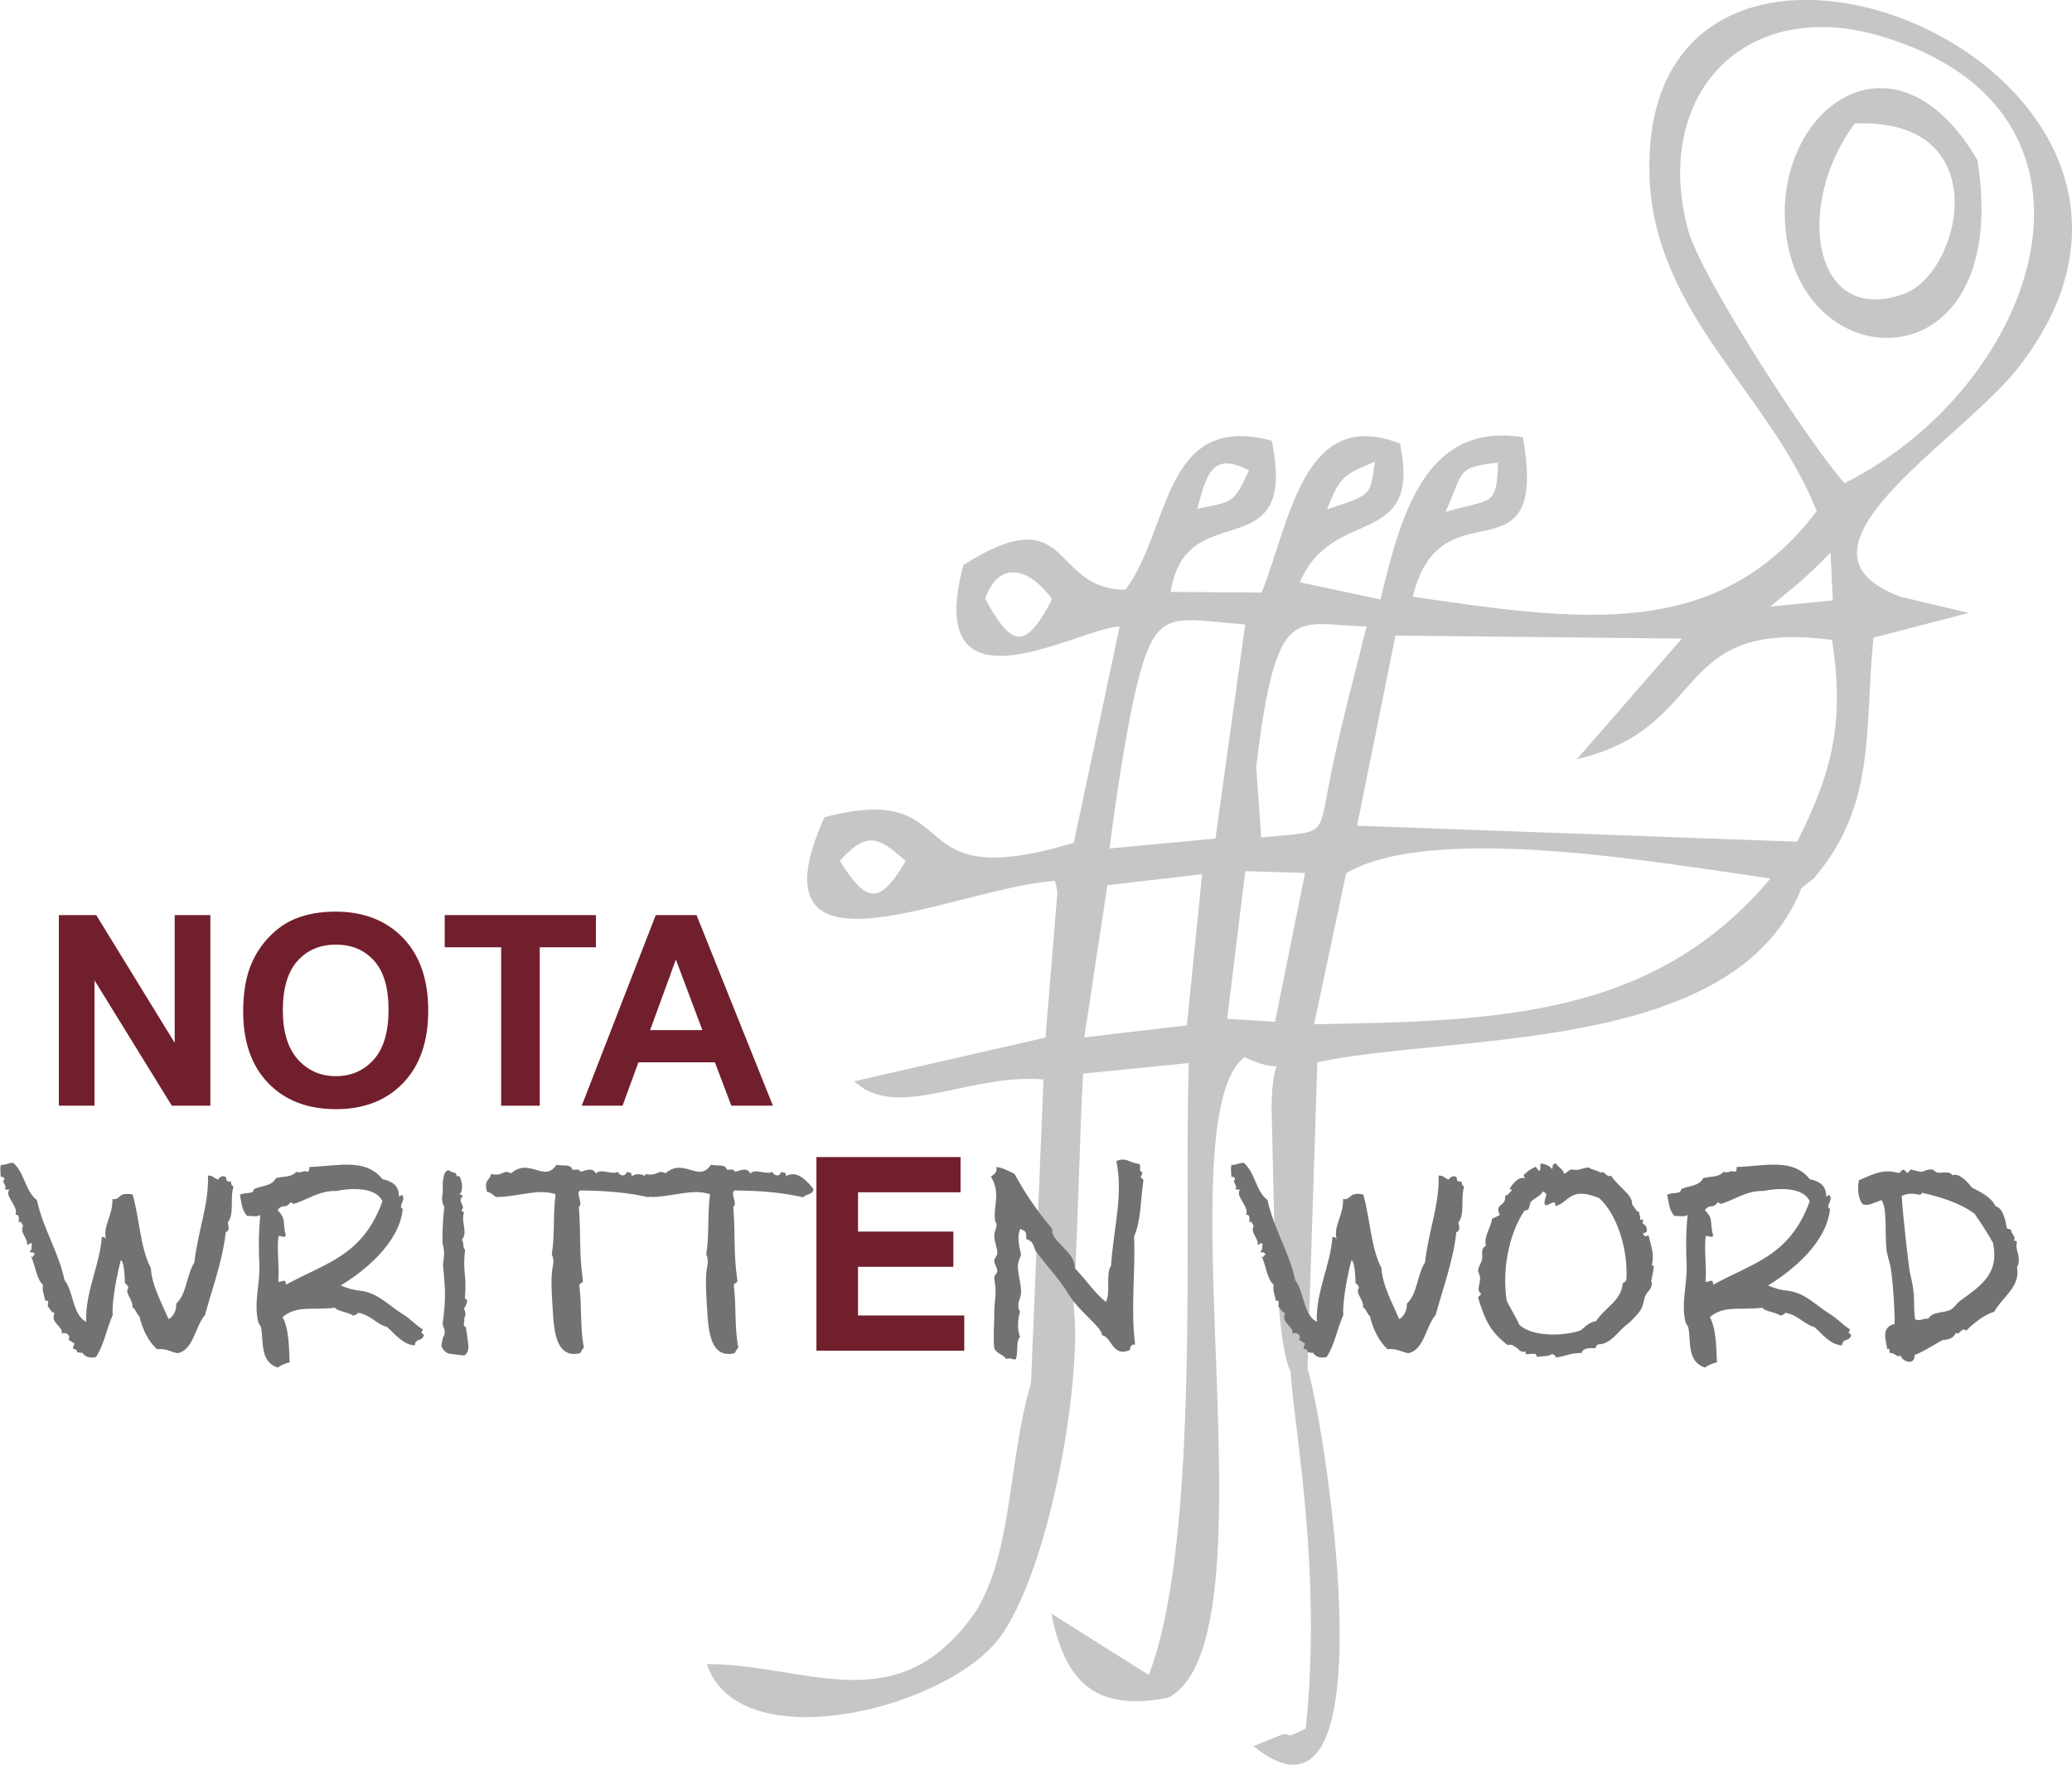 <?xml version="1.0" encoding="UTF-8"?>
<!DOCTYPE svg PUBLIC "-//W3C//DTD SVG 1.1//EN" "http://www.w3.org/Graphics/SVG/1.1/DTD/svg11.dtd">
<!-- Creator: CorelDRAW 2018 (64-Bit) -->
<svg xmlns="http://www.w3.org/2000/svg" xml:space="preserve" width="138.808mm" height="118.24mm" version="1.1" style="shape-rendering:geometricPrecision; text-rendering:geometricPrecision; image-rendering:optimizeQuality; fill-rule:evenodd; clip-rule:evenodd"
viewBox="0 0 17114.63 14578.68"
 xmlns:xlink="http://www.w3.org/1999/xlink">
 <defs>
  <style type="text/css">
   <![CDATA[
    .str0 {stroke:#C5C6C6;stroke-width:24.66;stroke-miterlimit:22.926}
    .str1 {stroke:#721F2D;stroke-width:24.66;stroke-miterlimit:22.926}
    .fil3 {fill:none;fill-rule:nonzero}
    .fil0 {fill:#C5C6C6}
    .fil2 {fill:#727271;fill-rule:nonzero}
    .fil1 {fill:#721F2D;fill-rule:nonzero}
   ]]>
  </style>
 </defs>
 <g id="Livello_x0020_1">
  <g id="_3264357826752">
   <path class="fil0 str0" d="M10363.77 6337.58c169.78,-1416.46 334.28,-1183.06 940.33,-1174.72 -97.96,397.52 -192.13,737.49 -278.1,1138.22 -141.92,661.53 -19.05,567.96 -619.88,631.99l-42.35 -595.49zm-313.24 601.69l-900.27 84.19c48.55,-385.76 146.92,-1054.98 241.27,-1416.43 156.95,-600.98 293.82,-507.89 907.8,-458.96l-248.8 1791.2zm-1346.31 -1989.95c-226.1,446.39 -357.18,415.41 -580.29,-3.13 122.48,-347.85 394.08,-263.76 580.29,3.13zm5879.36 78.16c279.47,-234.72 265.77,-206.13 547.61,-489.86l20.65 434.06 -568.27 55.8zm-3643.1 -799.61c123.45,-324.95 159.69,-314.86 431.66,-434.23 -46.85,321.14 -17.95,296.6 -431.66,434.23zm977.23 21.29c169.45,-365.02 86.25,-400.56 468.7,-440.53 -11.89,407.28 -53.79,312.25 -468.7,440.53zm-2044.69 -29.91c79.22,-303.6 130.15,-515.73 459.23,-338.78 -136.77,302.46 -142.94,272.71 -459.23,338.78zm5360.16 -212.31c-277.14,-300.7 -1199.22,-1716.55 -1302.9,-2107.94 -300.28,-1133.29 484.2,-1943.67 1604.04,-1613.57 2105.88,620.73 1329.95,2909.89 -301.14,3721.51zm-6353.13 2965.2c-92.31,677.67 -90.98,214.55 256.05,329.92l807.1 -93.94 331.84 -23.3 519.87 14.65 313.61 6.86c175.11,-192.27 53.25,17.31 86.04,-373.06l321.78 -1594.88 2402.79 25.25 -859.81 987.66c1067.42,-270.81 734.3,-1158.54 2083.68,-975.29l320.1 -17.35 746.97 -194.65 -514.56 -121.98c-1072.23,-398.72 484.78,-1295.65 967.14,-1914.07 1929.16,-2473.22 -3116.76,-4492.75 -3025.51,-1574.38 35.44,1132.84 998.98,1792.72 1383.14,2771.39 -829.63,1096.79 -1979.07,915.9 -3365.62,715.59 230.2,-993.11 1125.67,-91.01 913.52,-1317.69 -779.68,-118.54 -983.74,617.98 -1155.78,1344.16l-692.41 -147.4c267.91,-665.19 1012.63,-277.38 832.94,-1146.47 -782.17,-299.87 -884.02,643.97 -1123.74,1234.38l-773.73 -4.97c121.34,-847.97 1057.72,-185.39 838.05,-1251.8 -885.55,-233.16 -811.51,736.79 -1191.58,1233.47 -645.99,2.96 -439.31,-771.74 -1334.08,-208.46 -338.49,1295.41 984.83,470.61 1295.71,487.58l-383.52 1808.78z"/>
   <path class="fil0 str0" d="M11108.53 7206.34c723.74,-432.55 2652.72,-81.67 3539.36,42.35 -979.08,1179.93 -2295.5,1198.6 -3809.08,1225.93l269.71 -1268.29zm-3611.24 -96.57c-223.99,389.21 -347.65,370.74 -575.9,0 248.56,-277.21 348.02,-196.19 575.9,0zm3697.28 -276.49c-32.78,390.37 89.07,180.79 -86.04,373.06l-313.61 -6.86 -252.81 1254.55 -419.43 -25.79 152.37 -1243.4 -331.84 23.3 -128.11 1273.97 -873.59 102.63 194.59 -1282.66c-347.03,-115.37 -348.36,347.75 -256.05,-329.92 -1507.14,459.2 -872.58,-517.97 -2061.61,-210 -640.59,1439.71 1102.83,546.9 1903.67,502.38 13.93,34.51 19.55,80.24 24.13,109.06l-98.88 1208.33 -1565.74 358.03c353.58,298.03 934.2,-90.16 1550.58,-33.25l-107.29 2606.08c20.75,-45.08 271.25,-238.75 290.57,-289.24 63.34,-347.09 86.81,-1922.88 120.76,-2365.46l896.14 -89.13c-46.06,1282.97 103.78,3966.46 -337.22,5087.25l-793.17 -499.71c117.88,554.8 370.3,767.51 942.45,657.3 906.88,-472.15 -69.85,-4777.49 632.76,-5293.97 448.32,211.57 215.78,-165.18 240.86,538.05 15.6,450.68 12.64,2482.77 269.4,2054.85l81.64 -2546.76c1132.14,-244.54 3460.72,-57.38 4000.51,-1436.13l-164.75 -155.77c540.23,-299.64 144.85,-129.28 270.64,70.91 515.28,-605.88 409.83,-1218.03 487.62,-1986.27l-320.1 17.35c108.38,681.32 5.99,1105.31 -291.36,1690.14l-3657.07 -132.88z"/>
   <path class="fil0 str0" d="M5856.48 13760.3c278.68,769.46 1995.57,337.53 2408.39,-262.25 410.47,-596.3 665.13,-2138.3 590.47,-2711.8 -593.58,708.95 -365.49,1859.1 -784.36,2532.65 -644.82,931.75 -1397.55,447.34 -2214.51,441.4z"/>
   <path class="fil0 str0" d="M15313.19 1008.6c1207.02,-57.31 904.5,1258.78 415.14,1432.1 -772.98,273.78 -925.41,-753.62 -415.14,-1432.1zm1008.04 317.05c-707.63,-1200.99 -1739.92,-342.61 -1542.67,691.54 214.32,1123.51 1826.87,1095.88 1542.67,-691.54z"/>
   <path class="fil0 str0" d="M10764.08 11269.22c-292.84,-404.55 223.41,1245.32 32.75,3019.17 -201.23,108.96 -129.3,30.47 -209.78,55.98l-208.63 85.19c1194.55,941.19 453.17,-3262.97 385.66,-3160.33z"/>
   <path class="fil0 str0" d="M14869.6 7329.81l105.89 -84.87c-125.79,-200.19 269.59,-370.55 -270.64,-70.91l164.75 155.77z"/>
  </g>
  <polygon class="fil1" points="486.2,9134.81 486.2,7560.02 794.85,7560.02 1442.95,8615.38 1442.95,7560.02 1737.68,7560.02 1737.68,9134.81 1419.13,9134.81 780.92,8099.61 780.92,9134.81 "/>
  <path id="1" class="fil1" d="M2008.58 8356.95c0,-160.57 24.19,-295.46 72.2,-404.7 35.56,-80.28 84.68,-152.49 146.64,-216.28 61.94,-63.78 129.76,-111.08 203.44,-142.24 98.24,-41.42 211.52,-62.31 339.82,-62.31 232.4,0 417.89,72.22 557.55,216.28 139.3,144.43 208.94,344.95 208.94,601.91 0,254.77 -69.28,454.18 -207.47,597.88 -138.2,144.06 -323.32,215.91 -554.63,215.91 -234.24,0 -420.81,-71.48 -559.02,-214.81 -138.19,-142.96 -207.47,-340.18 -207.47,-591.64zm327.71 -10.64c0,178.52 41.42,313.79 123.9,406.17 82.47,92 187.31,138.19 314.15,138.19 127.19,0 231.31,-45.82 313.05,-137.09 81.38,-91.65 122.06,-228.74 122.06,-411.65 0,-180.73 -39.59,-315.63 -119.13,-404.33 -79.18,-89.08 -184.39,-133.43 -315.99,-133.43 -131.24,0 -237.17,45.09 -317.45,134.9 -80.28,90.17 -120.6,225.81 -120.6,407.25z"/>
  <polygon id="2" class="fil1" points="4139.45,9134.81 4139.45,7826.15 3673.16,7826.15 3673.16,7560.02 4922.45,7560.02 4922.45,7826.15 4458.37,7826.15 4458.37,9134.81 "/>
  <path id="3" class="fil1" d="M6384.34 9134.81l-343.48 0 -136 -358.51 -631.6 0 -130.87 358.51 -337.24 0 611.44 -1574.79 336.87 0 630.88 1574.79zm-582.85 -624.64l-218.84 -582.85 -212.61 582.85 431.45 0z"/>
  <path class="fil2" d="M997.99 10411.38c29.22,4.17 35.48,181.64 33.4,189.99 18.79,10.44 20.87,16.71 29.22,37.58 -35.48,45.93 39.68,93.95 33.41,160.77 27.14,16.69 31.32,54.28 56.37,73.07 27.14,110.66 73.07,206.7 146.14,273.51 81.43,-6.26 100.22,18.79 169.11,33.4 133.62,-25.05 144.06,-219.22 227.57,-315.26 66.81,-242.19 146.16,-453.06 171.21,-684.81 35.48,-10.44 22.96,-45.94 16.69,-81.43 56.37,-62.64 16.71,-200.43 48.02,-296.47 -27.14,-6.26 -14.61,-37.58 -25.05,-41.76 -20.87,6.26 -39.66,-4.18 -35.5,-31.32 -18.79,-18.79 -45.93,-14.61 -68.9,16.71 -29.22,-10.44 -41.75,-35.5 -81.43,-33.41 6.26,248.46 -81.43,444.71 -112.74,718.22 -66.8,104.38 -60.54,256.8 -150.32,340.31 6.26,54.29 -29.22,112.74 -62.64,127.35 -54.28,-127.35 -139.88,-281.86 -146.14,-419.65 -89.77,-177.46 -89.77,-388.34 -150.32,-609.64 -127.35,-25.05 -93.95,48.02 -167.02,37.58 2.08,141.98 -79.34,217.14 -54.29,329.88 -8.35,-16.71 -25.05,-16.71 -33.4,-16.71 -18.79,242.19 -137.8,448.89 -129.45,701.51 -114.83,-60.55 -102.3,-248.46 -179.56,-346.58 -43.84,-221.32 -175.38,-419.65 -227.57,-659.75 -98.13,-75.16 -98.13,-219.22 -194.17,-306.91 -33.4,-4.18 -73.08,20.87 -104.4,16.69 -6.26,45.94 -2.08,48.02 0,96.05 16.71,8.35 22.97,-4.18 31.32,25.05 -33.4,12.53 29.23,54.28 0,79.33 37.58,6.26 37.58,4.18 45.94,-2.08 -60.55,50.11 75.16,144.06 43.84,212.96 39.66,-4.18 27.14,48.02 25.05,62.64 31.32,-16.71 18.79,14.61 39.66,25.05 -33.4,66.8 39.66,100.22 31.32,160.76 29.23,-2.08 10.44,-20.87 41.76,-8.35 -12.53,33.4 8.35,29.23 -20.89,70.98 12.53,2.1 35.5,-10.43 43.84,20.89 -29.22,4.17 0,27.14 -31.32,12.53 33.41,66.8 43.84,187.91 98.13,233.83 -8.35,56.37 12.53,83.51 16.71,129.45 33.4,6.26 27.14,-4.18 22.96,48.01 18.79,20.89 27.15,50.11 56.37,56.37 -39.66,83.52 75.16,110.66 58.47,169.11 33.4,-14.61 79.33,12.53 56.37,50.11 14.61,12.53 31.32,20.89 48.01,31.32 0,18.79 -14.61,22.97 -8.35,48.02 27.14,-6.26 25.05,12.53 33.4,25.05 14.62,2.08 31.32,8.35 39.68,2.08 25.05,37.58 62.64,50.11 114.83,37.58 68.9,-106.48 85.61,-231.75 137.8,-346.58 -10.44,-108.56 39.66,-354.94 66.81,-453.06z"/>
  <path id="1" class="fil2" d="M3294.59 9878.98c0,-89.77 -62.64,-121.09 -135.7,-137.8 -141.98,-177.46 -371.63,-106.48 -603.38,-100.22 0,18.79 0,37.58 -16.71,39.66 -33.4,-16.69 -52.19,16.71 -91.87,0 -39.66,48.02 -102.3,35.5 -167.02,52.2 -37.58,70.98 -121.1,60.54 -183.74,91.86 0,45.94 -66.8,20.89 -114.83,45.94 16.71,77.25 14.61,123.17 60.55,175.38 52.19,-2.1 75.16,10.43 108.56,-8.36 -14.61,139.88 -14.61,275.59 -8.35,413.39 6.26,158.67 -48.02,315.26 -8.36,473.94 4.18,14.61 20.89,29.22 22.97,45.93 22.97,116.92 -12.53,277.68 137.8,327.79 12.53,-12.53 58.46,-35.48 98.13,-43.84 -6.26,-104.38 -2.1,-269.33 -58.47,-373.71 119.01,-100.22 248.46,-54.29 432.18,-77.26 27.15,33.41 98.13,31.32 150.32,64.73 12.53,-2.1 37.58,-10.44 39.68,-22.97 102.3,14.61 158.67,98.13 240.1,116.92 66.8,58.46 133.62,148.23 229.65,152.41 4.18,-66.81 68.9,-25.05 75.16,-91.87 -27.14,-4.17 -22.96,-22.96 -6.26,-37.58 -68.9,-43.84 -106.48,-91.86 -169.11,-129.44 -108.56,-64.73 -200.43,-173.29 -344.48,-192.08 -77.26,-8.35 -114.84,-22.97 -167.03,-43.84 212.96,-129.45 482.29,-359.1 511.51,-626.35 2.1,-12.53 -16.69,-14.61 -14.61,-22.96 2.08,-31.32 33.4,-62.64 14.61,-91.87 -12.53,-22.97 -22.96,20.87 -31.32,0zm-517.78 -39.66c116.92,-25.05 329.87,-35.5 382.07,85.59 -164.93,453.06 -467.68,507.34 -797.55,688.99 2.08,-66.81 -50.11,-8.35 -62.64,-27.14 10.43,-127.37 -14.62,-275.59 2.08,-375.81 22.97,-2.1 43.84,16.69 60.55,0 -31.32,-127.35 6.26,-133.62 -68.9,-215.04 54.28,-58.47 54.28,0 108.56,-62.64 12.53,0 10.44,18.79 39.66,8.35 119.01,-41.76 206.7,-106.48 336.15,-102.3z"/>
  <path id="2" class="fil2" d="M3655.79 10939.6c16.69,48.02 22.96,56.37 12.53,96.04 -6.26,4.18 -6.26,12.53 -10.44,16.71 0,14.61 -14.61,54.29 -10.44,68.9 6.26,25.05 35.5,56.37 62.64,62.64 45.94,6.26 73.08,8.35 119.01,14.61 2.1,0 6.26,-2.08 10.44,-2.08 12.53,-12.53 27.14,-25.05 29.23,-64.72 2.08,-29.23 -20.89,-167.03 -20.89,-167.03 -31.32,-16.71 -10.43,-37.58 -12.53,-58.46 -6.26,-33.41 25.05,-25.05 -2.08,-96.05 2.08,0 50.11,-77.25 6.26,-81.43 18.79,-215.04 -20.87,-206.7 2.08,-402.95 -22.96,-18.79 -6.26,-62.64 -27.14,-81.43 54.29,-68.9 -10.44,-146.14 18.79,-229.65 -8.35,-2.1 -16.71,-8.36 -22.97,-14.62 41.76,-39.66 -33.4,-68.9 6.26,-110.65 0,0 20.89,-10.44 -22.96,-25.05 45.93,-14.62 14.61,-181.64 -18.79,-144.06 -14.62,-54.29 -25.05,-16.71 -66.81,-52.2 -31.32,0 -41.76,31.32 -50.11,93.95 -4.18,29.23 4.18,75.16 -4.18,110.66 -6.26,41.76 2.1,79.34 16.71,93.95 -14.61,127.35 -16.71,223.39 -14.61,306.91 27.14,96.04 0,144.06 4.17,185.81 10.44,150.32 31.32,225.49 -4.17,480.21z"/>
  <path id="3" class="fil2" d="M5179.91 9680.63c-20.87,45.94 -56.37,33.41 -79.33,0 -37.58,29.23 -146.16,-31.32 -177.47,14.62 -31.32,-54.29 -77.25,-27.15 -125.27,-14.62 -27.14,-29.22 -22.96,-14.61 -68.9,-16.69 -16.69,-52.2 -79.33,-27.15 -131.53,-41.76 -102.3,154.5 -221.31,-62.64 -375.81,70.98 -70.98,-35.48 -56.37,27.15 -167.02,6.26 -2.1,50.11 -62.64,43.84 -31.32,148.24 27.14,-2.08 58.46,35.5 77.25,41.76 187.91,-2.1 342.41,-73.08 488.55,-22.97 -22.97,175.38 -4.18,329.87 -31.32,496.9 27.14,54.29 4.18,98.13 0,162.85 -6.26,93.95 2.08,202.52 8.35,302.73 10.44,175.38 29.23,396.7 225.49,350.76 16.71,-22.96 10.44,-25.05 31.32,-45.93 -33.4,-175.38 -14.61,-325.7 -37.58,-513.61 -4.17,-18.79 35.5,-18.79 29.23,-43.84 -33.4,-235.93 -14.61,-375.81 -33.4,-605.46 39.66,-25.05 -29.23,-114.84 10.43,-135.71 210.88,2.08 379.99,14.61 567.9,56.37 20.87,-29.23 81.43,-18.79 83.51,-68.9 -48.02,-60.55 -135.71,-162.85 -227.57,-104.4 8.35,-43.84 -29.23,-25.05 -35.5,-37.58z"/>
  <path id="4" class="fil2" d="M6455.57 9680.63c-20.87,45.94 -56.37,33.41 -79.33,0 -37.58,29.23 -146.16,-31.32 -177.47,14.62 -31.32,-54.29 -77.25,-27.15 -125.27,-14.62 -27.14,-29.22 -22.96,-14.61 -68.9,-16.69 -16.69,-52.2 -79.33,-27.15 -131.53,-41.76 -102.3,154.5 -221.31,-62.64 -375.81,70.98 -70.98,-35.48 -56.37,27.15 -167.02,6.26 -2.1,50.11 -62.64,43.84 -31.32,148.24 27.14,-2.08 58.46,35.5 77.25,41.76 187.91,-2.1 342.41,-73.08 488.55,-22.97 -22.97,175.38 -4.18,329.87 -31.32,496.9 27.14,54.29 4.18,98.13 0,162.85 -6.26,93.95 2.08,202.52 8.35,302.73 10.44,175.38 29.23,396.7 225.49,350.76 16.71,-22.96 10.44,-25.05 31.32,-45.93 -33.4,-175.38 -14.61,-325.7 -37.58,-513.61 -4.17,-18.79 35.5,-18.79 29.23,-43.84 -33.4,-235.93 -14.61,-375.81 -33.4,-605.46 39.66,-25.05 -29.23,-114.84 10.43,-135.71 210.88,2.08 379.99,14.61 567.9,56.37 20.87,-29.23 81.43,-18.79 83.51,-68.9 -48.02,-60.55 -135.71,-162.85 -227.57,-104.4 8.35,-43.84 -29.23,-25.05 -35.5,-37.58z"/>
  <path id="5" class="fil2" d="M9221.21 9592.94c58.46,288.12 -22.97,540.75 -43.84,864.36 -48.02,66.81 0,229.67 -43.84,298.56 -96.04,-77.26 -171.2,-194.17 -256.8,-279.77 8.35,-135.71 -206.7,-223.4 -183.73,-321.52 -121.1,-141.98 -229.67,-300.65 -313.18,-457.24 -41.76,-18.79 -93.95,-50.11 -150.32,-56.37 12.53,56.37 -39.68,68.9 -43.84,81.43 85.59,141.98 12.53,246.36 35.48,371.63 27.15,22.97 -6.26,66.81 -8.35,112.74 -2.08,48.02 27.14,104.4 25.05,150.32 -2.08,18.79 -25.05,39.66 -25.05,56.37 0,33.4 25.05,58.46 25.05,87.69 0,14.61 -22.97,35.5 -25.05,48.02 -2.08,12.53 6.26,54.28 8.35,73.07 8.36,85.61 -10.43,144.06 -8.35,229.67 0,102.3 -10.44,194.17 0,288.12 27.14,50.11 73.08,48.02 98.13,87.69 35.48,-16.71 58.46,12.53 81.43,0 18.79,-68.9 -2.1,-144.06 33.4,-183.73 -27.14,-60.55 -16.71,-160.77 0,-206.7 -37.58,-62.64 8.35,-110.66 8.35,-160.77 0,-83.51 -33.4,-171.2 -25.05,-238.01 4.18,-27.14 18.79,-50.11 25.05,-73.08 -12.53,-62.64 -39.66,-150.32 -4.17,-215.04 10.43,20.87 54.28,-2.08 45.93,85.61 56.37,18.79 56.37,43.84 77.25,98.12 93.95,125.27 194.17,227.58 273.51,359.12 93.95,152.41 277.68,271.41 275.59,338.23 79.33,8.35 85.59,187.91 231.75,121.09 -2.1,-25.05 12.53,-50.11 41.75,-43.84 -37.58,-306.91 4.18,-601.3 -8.35,-893.6 58.46,-129.44 52.19,-300.64 77.25,-461.4 -2.08,-14.61 -16.69,-20.87 -25.05,-31.32 12.53,-6.26 12.53,-25.05 16.71,-39.66 -39.66,-2.1 -4.18,-43.84 -27.14,-66.81 -75.16,-6.26 -110.66,-60.55 -187.91,-22.97z"/>
  <path id="6" class="fil2" d="M11162.9 10411.38c29.22,4.17 35.48,181.64 33.4,189.99 18.79,10.44 20.87,16.71 29.22,37.58 -35.48,45.93 39.68,93.95 33.41,160.77 27.14,16.69 31.32,54.28 56.37,73.07 27.14,110.66 73.07,206.7 146.14,273.51 81.43,-6.26 100.22,18.79 169.11,33.4 133.62,-25.05 144.06,-219.22 227.57,-315.26 66.81,-242.19 146.16,-453.06 171.21,-684.81 35.48,-10.44 22.96,-45.94 16.69,-81.43 56.37,-62.64 16.71,-200.43 48.02,-296.47 -27.14,-6.26 -14.61,-37.58 -25.05,-41.76 -20.87,6.26 -39.66,-4.18 -35.5,-31.32 -18.79,-18.79 -45.93,-14.61 -68.9,16.71 -29.22,-10.44 -41.75,-35.5 -81.43,-33.41 6.26,248.46 -81.43,444.71 -112.74,718.22 -66.8,104.38 -60.54,256.8 -150.32,340.31 6.26,54.29 -29.22,112.74 -62.64,127.35 -54.28,-127.35 -139.88,-281.86 -146.14,-419.65 -89.77,-177.46 -89.77,-388.34 -150.32,-609.64 -127.35,-25.05 -93.95,48.02 -167.02,37.58 2.08,141.98 -79.34,217.14 -54.29,329.88 -8.35,-16.71 -25.05,-16.71 -33.4,-16.71 -18.79,242.19 -137.8,448.89 -129.45,701.51 -114.83,-60.55 -102.3,-248.46 -179.56,-346.58 -43.84,-221.32 -175.38,-419.65 -227.57,-659.75 -98.13,-75.16 -98.13,-219.22 -194.17,-306.91 -33.4,-4.18 -73.08,20.87 -104.4,16.69 -6.26,45.94 -2.08,48.02 0,96.05 16.71,8.35 22.97,-4.18 31.32,25.05 -33.4,12.53 29.23,54.28 0,79.33 37.58,6.26 37.58,4.18 45.94,-2.08 -60.55,50.11 75.16,144.06 43.84,212.96 39.66,-4.18 27.14,48.02 25.05,62.64 31.32,-16.71 18.79,14.61 39.66,25.05 -33.4,66.8 39.66,100.22 31.32,160.76 29.23,-2.08 10.44,-20.87 41.76,-8.35 -12.53,33.4 8.35,29.23 -20.89,70.98 12.53,2.1 35.5,-10.43 43.84,20.89 -29.22,4.17 0,27.14 -31.32,12.53 33.41,66.8 43.84,187.91 98.13,233.83 -8.35,56.37 12.53,83.51 16.71,129.45 33.4,6.26 27.14,-4.18 22.96,48.01 18.79,20.89 27.15,50.11 56.37,56.37 -39.66,83.52 75.16,110.66 58.47,169.11 33.4,-14.61 79.33,12.53 56.37,50.11 14.61,12.53 31.32,20.89 48.01,31.32 0,18.79 -14.61,22.97 -8.35,48.02 27.14,-6.26 25.05,12.53 33.4,25.05 14.62,2.08 31.32,8.35 39.68,2.08 25.05,37.58 62.64,50.11 114.83,37.58 68.9,-106.48 85.61,-231.75 137.8,-346.58 -10.44,-108.56 39.66,-354.94 66.81,-453.06z"/>
  <path id="7" class="fil2" d="M13574.34 10185.89c0,0 37.58,4.17 27.14,-35.5 -10.44,-54.29 -48.02,-20.87 -27.14,-73.07 -16.71,-4.18 -20.89,0 -27.15,4.17 6.26,-33.4 -8.35,-35.48 -6.26,-66.8 -29.22,-6.26 -41.75,-48.02 -60.54,-64.73 10.43,-77.25 -119.01,-148.23 -173.29,-238.01 -37.58,25.05 -52.19,-48.01 -87.69,-22.96 -8.35,-16.71 -85.59,-27.15 -93.95,-43.84 -68.9,4.17 -75.16,29.22 -137.8,16.69 -25.05,-4.17 -50.11,33.41 -68.9,35.5 -2.08,-37.58 -56.37,-56.37 -66.8,-87.69 -29.23,16.71 -20.89,-4.18 -31.32,50.11 -14.62,-27.14 -66.81,-45.93 -93.95,-48.02 -10.44,12.53 12.53,110.66 -41.76,27.15 -81.43,39.66 -79.34,54.28 -79.34,54.28 -33.4,8.36 -14.61,31.32 -8.35,41.76 -56.37,-20.87 -106.48,52.19 -129.45,87.69 8.36,4.18 16.71,2.08 20.89,8.35 -8.36,12.53 -35.5,45.94 -56.37,48.02 10.43,93.95 -91.87,58.46 -43.84,158.67 -22.97,10.44 -41.76,22.97 -64.73,31.32 -6.26,70.98 -70.98,146.14 -50.11,223.4 -48.01,27.14 -25.05,68.9 -31.32,108.56 -4.17,31.32 -29.22,58.46 -33.4,93.95 0,18.79 18.79,41.76 16.71,68.9 -2.1,58.46 -31.32,93.95 8.35,125.27 -2.08,14.61 -20.87,14.61 -25.05,31.32 58.46,192.08 102.3,281.86 244.28,392.52 37.58,-16.71 75.16,27.14 83.51,27.14 8.36,18.79 45.94,37.58 64.73,22.97 0,6.26 0,14.61 0,22.96 29.22,8.36 98.12,-20.87 89.77,22.97 54.29,-6.26 100.22,0 131.53,-25.05 4.18,14.61 31.32,6.26 25.05,31.32 91.87,-10.44 116.92,-37.58 217.14,-37.58 8.35,-41.76 60.54,-41.76 112.74,-39.66 8.35,-10.44 8.35,-29.23 25.04,-31.32 106.48,-2.1 160.77,-110.66 242.19,-169.11 27.14,-20.89 93.95,-89.79 112.74,-125.27 22.97,-43.84 18.79,-98.13 48.02,-131.53 20.87,-22.97 50.11,-60.55 33.4,-100.22 8.35,-25.05 22.97,-127.37 22.97,-116.92 0,-2.08 -16.71,-8.35 -16.71,-14.61 18.79,-89.79 -2.08,-139.89 -29.23,-244.28 -25.05,18.79 -45.93,2.08 -41.75,-18.79zm-929.08 -256.8c25.05,-29.23 81.43,-48.02 98.12,-85.61 58.47,27.15 10.44,33.41 14.62,104.4 14.61,37.58 96.04,-60.55 89.77,16.71 119.01,-33.41 116.92,-164.95 361.19,-66.81 141.98,127.35 238.01,409.21 225.49,666.02 0,22.97 -18.79,29.23 -31.32,39.66 -10.43,141.98 -148.23,200.43 -219.22,311.09 -60.54,8.35 -89.77,48.02 -129.44,77.25 -141.98,48.02 -398.78,54.29 -505.26,-48.01 -31.32,-70.99 -73.07,-131.53 -104.38,-200.43 -37.58,-244.28 14.61,-540.76 144.06,-737.01 4.17,-6.26 27.14,-8.35 33.4,-14.61 12.53,-16.71 14.61,-52.19 22.97,-62.64z"/>
  <path id="8" class="fil2" d="M15083.83 9878.98c0,-89.77 -62.64,-121.09 -135.7,-137.8 -141.98,-177.46 -371.63,-106.48 -603.38,-100.22 0,18.79 0,37.58 -16.71,39.66 -33.4,-16.69 -52.19,16.71 -91.87,0 -39.66,48.02 -102.3,35.5 -167.02,52.2 -37.58,70.98 -121.1,60.54 -183.74,91.86 0,45.94 -66.8,20.89 -114.83,45.94 16.71,77.25 14.61,123.17 60.55,175.38 52.19,-2.1 75.16,10.43 108.56,-8.36 -14.61,139.88 -14.61,275.59 -8.35,413.39 6.26,158.67 -48.02,315.26 -8.36,473.94 4.18,14.61 20.89,29.22 22.97,45.93 22.97,116.92 -12.53,277.68 137.8,327.79 12.53,-12.53 58.46,-35.48 98.13,-43.84 -6.26,-104.38 -2.1,-269.33 -58.47,-373.71 119.01,-100.22 248.46,-54.29 432.18,-77.26 27.15,33.41 98.13,31.32 150.32,64.73 12.53,-2.1 37.58,-10.44 39.68,-22.97 102.3,14.61 158.67,98.13 240.1,116.92 66.8,58.46 133.62,148.23 229.65,152.41 4.18,-66.81 68.9,-25.05 75.16,-91.87 -27.14,-4.17 -22.96,-22.96 -6.26,-37.58 -68.9,-43.84 -106.48,-91.86 -169.11,-129.44 -108.56,-64.73 -200.43,-173.29 -344.48,-192.08 -77.26,-8.35 -114.84,-22.97 -167.03,-43.84 212.96,-129.45 482.29,-359.1 511.51,-626.35 2.1,-12.53 -16.69,-14.61 -14.61,-22.96 2.08,-31.32 33.4,-62.64 14.61,-91.87 -12.53,-22.97 -22.96,20.87 -31.32,0zm-517.78 -39.66c116.92,-25.05 329.87,-35.5 382.07,85.59 -164.93,453.06 -467.68,507.34 -797.55,688.99 2.08,-66.81 -50.11,-8.35 -62.64,-27.14 10.43,-127.37 -14.62,-275.59 2.08,-375.81 22.97,-2.1 43.84,16.69 60.55,0 -31.32,-127.35 6.26,-133.62 -68.9,-215.04 54.28,-58.47 54.28,0 108.56,-62.64 12.53,0 10.44,18.79 39.66,8.35 119.01,-41.76 206.7,-106.48 336.15,-102.3z"/>
  <path id="9" class="fil2" d="M16286.43 9810.08c-25.05,-35.5 -85.61,-100.22 -131.53,-104.4 -41.76,-2.08 -8.35,16.71 -39.66,-8.35 -22.97,-18.79 -62.64,-8.35 -100.22,-8.35 -27.15,0 -45.94,-25.05 -45.94,-25.05 -56.37,-10.44 -81.43,20.87 -102.3,16.69 -39.66,-6.26 -48.02,-10.43 -83.51,-18.79 -10.44,8.36 -18.79,27.15 -33.41,29.23 0,-12.53 -18.79,-20.87 -22.96,-27.14 -29.23,-4.18 -20.89,33.4 -54.29,25.05 -127.35,-37.58 -223.4,25.05 -317.36,60.54 -16.69,68.9 -4.17,162.85 31.32,200.43 52.2,14.62 87.69,-12.53 154.5,-35.48 48.02,70.98 27.14,250.53 39.66,392.5 4.18,62.64 29.23,119.01 37.58,173.29 20.89,137.8 33.41,377.89 31.32,457.24 -119.01,29.22 -68.9,139.88 -60.54,212.96 10.43,-27.15 22.96,8.35 16.69,27.14 45.94,-6.26 70.99,50.11 91.87,16.71 2.08,45.93 119.01,100.22 116.92,0 70.98,-25.05 167.02,-89.79 231.75,-123.19 50.11,-4.18 93.95,-16.71 108.56,-60.55 29.23,29.23 48.02,-54.28 85.61,-16.69 62.64,-64.73 156.58,-135.71 231.74,-156.59 60.55,-114.84 219.22,-206.7 187.91,-365.38 43.84,-85.59 -20.87,-141.96 0,-208.78 -10.43,-20.87 -16.69,-6.26 -25.05,-16.71 20.89,-33.4 -25.05,-48.01 -22.96,-87.69 -12.53,-4.17 -31.32,-4.17 -37.58,-16.69 -8.36,-64.72 -33.41,-164.93 -89.79,-175.38 -41.75,-79.34 -112.74,-110.66 -198.34,-156.59zm-357.02 1083.59c-64.72,0 -56.37,22.96 -110.66,6.26 -18.79,-116.92 10.44,-177.47 -41.75,-379.99 -8.36,-33.4 -56.37,-440.53 -68.9,-638.88 62.64,-31.32 104.38,-16.69 150.32,-10.43 8.35,-2.1 14.61,-6.26 16.69,-16.71 144.06,33.4 306.91,79.34 434.28,173.29 58.46,85.59 100.2,146.14 152.41,240.1 54.28,252.62 -93.95,350.76 -269.33,478.11 -27.14,18.79 -45.93,52.19 -70.98,68.9 -54.29,37.58 -162.85,16.71 -192.08,79.34z"/>
  <polygon id="10" class="fil1" points="6756.01,11146.29 6756.01,9571.5 7921.71,9571.5 7921.71,9837.64 7074.93,9837.64 7074.93,10187.35 7862.32,10187.35 7862.32,10453.47 7074.93,10453.47 7074.93,10880.17 7952.5,10880.17 7952.5,11146.29 "/>
  <path id="11" class="fil3" d="M997.99 10411.38c29.22,4.17 35.48,181.64 33.4,189.99 18.79,10.44 20.87,16.71 29.22,37.58 -35.48,45.93 39.68,93.95 33.41,160.77 27.14,16.69 31.32,54.28 56.37,73.07 27.14,110.66 73.07,206.7 146.14,273.51 81.43,-6.26 100.22,18.79 169.11,33.4 133.62,-25.05 144.06,-219.22 227.57,-315.26 66.81,-242.19 146.16,-453.06 171.21,-684.81 35.48,-10.44 22.96,-45.94 16.69,-81.43 56.37,-62.64 16.71,-200.43 48.02,-296.47 -27.14,-6.26 -14.61,-37.58 -25.05,-41.76 -20.87,6.26 -39.66,-4.18 -35.5,-31.32 -18.79,-18.79 -45.93,-14.61 -68.9,16.71 -29.22,-10.44 -41.75,-35.5 -81.43,-33.41 6.26,248.46 -81.43,444.71 -112.74,718.22 -66.8,104.38 -60.54,256.8 -150.32,340.31 6.26,54.29 -29.22,112.74 -62.64,127.35 -54.28,-127.35 -139.88,-281.86 -146.14,-419.65 -89.77,-177.46 -89.77,-388.34 -150.32,-609.64 -127.35,-25.05 -93.95,48.02 -167.02,37.58 2.08,141.98 -79.34,217.14 -54.29,329.88 -8.35,-16.71 -25.05,-16.71 -33.4,-16.71 -18.79,242.19 -137.8,448.89 -129.45,701.51 -114.83,-60.55 -102.3,-248.46 -179.56,-346.58 -43.84,-221.32 -175.38,-419.65 -227.57,-659.75 -98.13,-75.16 -98.13,-219.22 -194.17,-306.91 -33.4,-4.18 -73.08,20.87 -104.4,16.69 -6.26,45.94 -2.08,48.02 0,96.05 16.71,8.35 22.97,-4.18 31.32,25.05 -33.4,12.53 29.23,54.28 0,79.33 37.58,6.26 37.58,4.18 45.94,-2.08 -60.55,50.11 75.16,144.06 43.84,212.96 39.66,-4.18 27.14,48.02 25.05,62.64 31.32,-16.71 18.79,14.61 39.66,25.05 -33.4,66.8 39.66,100.22 31.32,160.76 29.23,-2.08 10.44,-20.87 41.76,-8.35 -12.53,33.4 8.35,29.23 -20.89,70.98 12.53,2.1 35.5,-10.43 43.84,20.89 -29.22,4.17 0,27.14 -31.32,12.53 33.41,66.8 43.84,187.91 98.13,233.83 -8.35,56.37 12.53,83.51 16.71,129.45 33.4,6.26 27.14,-4.18 22.96,48.01 18.79,20.89 27.15,50.11 56.37,56.37 -39.66,83.52 75.16,110.66 58.47,169.11 33.4,-14.61 79.33,12.53 56.37,50.11 14.61,12.53 31.32,20.89 48.01,31.32 0,18.79 -14.61,22.97 -8.35,48.02 27.14,-6.26 25.05,12.53 33.4,25.05 14.62,2.08 31.32,8.35 39.68,2.08 25.05,37.58 62.64,50.11 114.83,37.58 68.9,-106.48 85.61,-231.75 137.8,-346.58 -10.44,-108.56 39.66,-354.94 66.81,-453.06z"/>
  <path id="12" class="fil3" d="M3294.59 9878.98c0,-89.77 -62.64,-121.09 -135.7,-137.8 -141.98,-177.46 -371.63,-106.48 -603.38,-100.22 0,18.79 0,37.58 -16.71,39.66 -33.4,-16.69 -52.19,16.71 -91.87,0 -39.66,48.02 -102.3,35.5 -167.02,52.2 -37.58,70.98 -121.1,60.54 -183.74,91.86 0,45.94 -66.8,20.89 -114.83,45.94 16.71,77.25 14.61,123.17 60.55,175.38 52.19,-2.1 75.16,10.43 108.56,-8.36 -14.61,139.88 -14.61,275.59 -8.35,413.39 6.26,158.67 -48.02,315.26 -8.36,473.94 4.18,14.61 20.89,29.22 22.97,45.93 22.97,116.92 -12.53,277.68 137.8,327.79 12.53,-12.53 58.46,-35.48 98.13,-43.84 -6.26,-104.38 -2.1,-269.33 -58.47,-373.71 119.01,-100.22 248.46,-54.29 432.18,-77.26 27.15,33.41 98.13,31.32 150.32,64.73 12.53,-2.1 37.58,-10.44 39.68,-22.97 102.3,14.61 158.67,98.13 240.1,116.92 66.8,58.46 133.62,148.23 229.65,152.41 4.18,-66.81 68.9,-25.05 75.16,-91.87 -27.14,-4.17 -22.96,-22.96 -6.26,-37.58 -68.9,-43.84 -106.48,-91.86 -169.11,-129.44 -108.56,-64.73 -200.43,-173.29 -344.48,-192.08 -77.26,-8.35 -114.84,-22.97 -167.03,-43.84 212.96,-129.45 482.29,-359.1 511.51,-626.35 2.1,-12.53 -16.69,-14.61 -14.61,-22.96 2.08,-31.32 33.4,-62.64 14.61,-91.87 -12.53,-22.97 -22.96,20.87 -31.32,0zm-517.78 -39.66c116.92,-25.05 329.87,-35.5 382.07,85.59 -164.93,453.06 -467.68,507.34 -797.55,688.99 2.08,-66.81 -50.11,-8.35 -62.64,-27.14 10.43,-127.37 -14.62,-275.59 2.08,-375.81 22.97,-2.1 43.84,16.69 60.55,0 -31.32,-127.35 6.26,-133.62 -68.9,-215.04 54.28,-58.47 54.28,0 108.56,-62.64 12.53,0 10.44,18.79 39.66,8.35 119.01,-41.76 206.7,-106.48 336.15,-102.3z"/>
  <path id="13" class="fil3" d="M3655.79 10939.6c16.69,48.02 22.96,56.37 12.53,96.04 -6.26,4.18 -6.26,12.53 -10.44,16.71 0,14.61 -14.61,54.29 -10.44,68.9 6.26,25.05 35.5,56.37 62.64,62.64 45.94,6.26 73.08,8.35 119.01,14.61 2.1,0 6.26,-2.08 10.44,-2.08 12.53,-12.53 27.14,-25.05 29.23,-64.72 2.08,-29.23 -20.89,-167.03 -20.89,-167.03 -31.32,-16.71 -10.43,-37.58 -12.53,-58.46 -6.26,-33.41 25.05,-25.05 -2.08,-96.05 2.08,0 50.11,-77.25 6.26,-81.43 18.79,-215.04 -20.87,-206.7 2.08,-402.95 -22.96,-18.79 -6.26,-62.64 -27.14,-81.43 54.29,-68.9 -10.44,-146.14 18.79,-229.65 -8.35,-2.1 -16.71,-8.36 -22.97,-14.62 41.76,-39.66 -33.4,-68.9 6.26,-110.65 0,0 20.89,-10.44 -22.96,-25.05 45.93,-14.62 14.61,-181.64 -18.79,-144.06 -14.62,-54.29 -25.05,-16.71 -66.81,-52.2 -31.32,0 -41.76,31.32 -50.11,93.95 -4.18,29.23 4.18,75.16 -4.18,110.66 -6.26,41.76 2.1,79.34 16.71,93.95 -14.61,127.35 -16.71,223.39 -14.61,306.91 27.14,96.04 0,144.06 4.17,185.81 10.44,150.32 31.32,225.49 -4.17,480.21z"/>
  <path id="14" class="fil3" d="M5179.91 9680.63c-20.87,45.94 -56.37,33.41 -79.33,0 -37.58,29.23 -146.16,-31.32 -177.47,14.62 -31.32,-54.29 -77.25,-27.15 -125.27,-14.62 -27.14,-29.22 -22.96,-14.61 -68.9,-16.69 -16.69,-52.2 -79.33,-27.15 -131.53,-41.76 -102.3,154.5 -221.31,-62.64 -375.81,70.98 -70.98,-35.48 -56.37,27.15 -167.02,6.26 -2.1,50.11 -62.64,43.84 -31.32,148.24 27.14,-2.08 58.46,35.5 77.25,41.76 187.91,-2.1 342.41,-73.08 488.55,-22.97 -22.97,175.38 -4.18,329.87 -31.32,496.9 27.14,54.29 4.18,98.13 0,162.85 -6.26,93.95 2.08,202.52 8.35,302.73 10.44,175.38 29.23,396.7 225.49,350.76 16.71,-22.96 10.44,-25.05 31.32,-45.93 -33.4,-175.38 -14.61,-325.7 -37.58,-513.61 -4.17,-18.79 35.5,-18.79 29.23,-43.84 -33.4,-235.93 -14.61,-375.81 -33.4,-605.46 39.66,-25.05 -29.23,-114.84 10.43,-135.71 210.88,2.08 379.99,14.61 567.9,56.37 20.87,-29.23 81.43,-18.79 83.51,-68.9 -48.02,-60.55 -135.71,-162.85 -227.57,-104.4 8.35,-43.84 -29.23,-25.05 -35.5,-37.58z"/>
  <path id="15" class="fil3" d="M6455.57 9680.63c-20.87,45.94 -56.37,33.41 -79.33,0 -37.58,29.23 -146.16,-31.32 -177.47,14.62 -31.32,-54.29 -77.25,-27.15 -125.27,-14.62 -27.14,-29.22 -22.96,-14.61 -68.9,-16.69 -16.69,-52.2 -79.33,-27.15 -131.53,-41.76 -102.3,154.5 -221.31,-62.64 -375.81,70.98 -70.98,-35.48 -56.37,27.15 -167.02,6.26 -2.1,50.11 -62.64,43.84 -31.32,148.24 27.14,-2.08 58.46,35.5 77.25,41.76 187.91,-2.1 342.41,-73.08 488.55,-22.97 -22.97,175.38 -4.18,329.87 -31.32,496.9 27.14,54.29 4.18,98.13 0,162.85 -6.26,93.95 2.08,202.52 8.35,302.73 10.44,175.38 29.23,396.7 225.49,350.76 16.71,-22.96 10.44,-25.05 31.32,-45.93 -33.4,-175.38 -14.61,-325.7 -37.58,-513.61 -4.17,-18.79 35.5,-18.79 29.23,-43.84 -33.4,-235.93 -14.61,-375.81 -33.4,-605.46 39.66,-25.05 -29.23,-114.84 10.43,-135.71 210.88,2.08 379.99,14.61 567.9,56.37 20.87,-29.23 81.43,-18.79 83.51,-68.9 -48.02,-60.55 -135.71,-162.85 -227.57,-104.4 8.35,-43.84 -29.23,-25.05 -35.5,-37.58z"/>
  <path id="16" class="fil3" d="M9221.21 9592.94c58.46,288.12 -22.97,540.75 -43.84,864.36 -48.02,66.81 0,229.67 -43.84,298.56 -96.04,-77.26 -171.2,-194.17 -256.8,-279.77 8.35,-135.71 -206.7,-223.4 -183.73,-321.52 -121.1,-141.98 -229.67,-300.65 -313.18,-457.24 -41.76,-18.79 -93.95,-50.11 -150.32,-56.37 12.53,56.37 -39.68,68.9 -43.84,81.43 85.59,141.98 12.53,246.36 35.48,371.63 27.15,22.97 -6.26,66.81 -8.35,112.74 -2.08,48.02 27.14,104.4 25.05,150.32 -2.08,18.79 -25.05,39.66 -25.05,56.37 0,33.4 25.05,58.46 25.05,87.69 0,14.61 -22.97,35.5 -25.05,48.02 -2.08,12.53 6.26,54.28 8.35,73.07 8.36,85.61 -10.43,144.06 -8.35,229.67 0,102.3 -10.44,194.17 0,288.12 27.14,50.11 73.08,48.02 98.13,87.69 35.48,-16.71 58.46,12.53 81.43,0 18.79,-68.9 -2.1,-144.06 33.4,-183.73 -27.14,-60.55 -16.71,-160.77 0,-206.7 -37.58,-62.64 8.35,-110.66 8.35,-160.77 0,-83.51 -33.4,-171.2 -25.05,-238.01 4.18,-27.14 18.79,-50.11 25.05,-73.08 -12.53,-62.64 -39.66,-150.32 -4.17,-215.04 10.43,20.87 54.28,-2.08 45.93,85.61 56.37,18.79 56.37,43.84 77.25,98.12 93.95,125.27 194.17,227.58 273.51,359.12 93.95,152.41 277.68,271.41 275.59,338.23 79.33,8.35 85.59,187.91 231.75,121.09 -2.1,-25.05 12.53,-50.11 41.75,-43.84 -37.58,-306.91 4.18,-601.3 -8.35,-893.6 58.46,-129.44 52.19,-300.64 77.25,-461.4 -2.08,-14.61 -16.69,-20.87 -25.05,-31.32 12.53,-6.26 12.53,-25.05 16.71,-39.66 -39.66,-2.1 -4.18,-43.84 -27.14,-66.81 -75.16,-6.26 -110.66,-60.55 -187.91,-22.97z"/>
  <path id="17" class="fil3" d="M11162.9 10411.38c29.22,4.17 35.48,181.64 33.4,189.99 18.79,10.44 20.87,16.71 29.22,37.58 -35.48,45.93 39.68,93.95 33.41,160.77 27.14,16.69 31.32,54.28 56.37,73.07 27.14,110.66 73.07,206.7 146.14,273.51 81.43,-6.26 100.22,18.79 169.11,33.4 133.62,-25.05 144.06,-219.22 227.57,-315.26 66.81,-242.19 146.16,-453.06 171.21,-684.81 35.48,-10.44 22.96,-45.94 16.69,-81.43 56.37,-62.64 16.71,-200.43 48.02,-296.47 -27.14,-6.26 -14.61,-37.58 -25.05,-41.76 -20.87,6.26 -39.66,-4.18 -35.5,-31.32 -18.79,-18.79 -45.93,-14.61 -68.9,16.71 -29.22,-10.44 -41.75,-35.5 -81.43,-33.41 6.26,248.46 -81.43,444.71 -112.74,718.22 -66.8,104.38 -60.54,256.8 -150.32,340.31 6.26,54.29 -29.22,112.74 -62.64,127.35 -54.28,-127.35 -139.88,-281.86 -146.14,-419.65 -89.77,-177.46 -89.77,-388.34 -150.32,-609.64 -127.35,-25.05 -93.95,48.02 -167.02,37.58 2.08,141.98 -79.34,217.14 -54.29,329.88 -8.35,-16.71 -25.05,-16.71 -33.4,-16.71 -18.79,242.19 -137.8,448.89 -129.45,701.51 -114.83,-60.55 -102.3,-248.46 -179.56,-346.58 -43.84,-221.32 -175.38,-419.65 -227.57,-659.75 -98.13,-75.16 -98.13,-219.22 -194.17,-306.91 -33.4,-4.18 -73.08,20.87 -104.4,16.69 -6.26,45.94 -2.08,48.02 0,96.05 16.71,8.35 22.97,-4.18 31.32,25.05 -33.4,12.53 29.23,54.28 0,79.33 37.58,6.26 37.58,4.18 45.94,-2.08 -60.55,50.11 75.16,144.06 43.84,212.96 39.66,-4.18 27.14,48.02 25.05,62.64 31.32,-16.71 18.79,14.61 39.66,25.05 -33.4,66.8 39.66,100.22 31.32,160.76 29.23,-2.08 10.44,-20.87 41.76,-8.35 -12.53,33.4 8.35,29.23 -20.89,70.98 12.53,2.1 35.5,-10.43 43.84,20.89 -29.22,4.17 0,27.14 -31.32,12.53 33.41,66.8 43.84,187.91 98.13,233.83 -8.35,56.37 12.53,83.51 16.71,129.45 33.4,6.26 27.14,-4.18 22.96,48.01 18.79,20.89 27.15,50.11 56.37,56.37 -39.66,83.52 75.16,110.66 58.47,169.11 33.4,-14.61 79.33,12.53 56.37,50.11 14.61,12.53 31.32,20.89 48.01,31.32 0,18.79 -14.61,22.97 -8.35,48.02 27.14,-6.26 25.05,12.53 33.4,25.05 14.62,2.08 31.32,8.35 39.68,2.08 25.05,37.58 62.64,50.11 114.83,37.58 68.9,-106.48 85.61,-231.75 137.8,-346.58 -10.44,-108.56 39.66,-354.94 66.81,-453.06z"/>
  <path id="18" class="fil3" d="M13574.34 10185.89c0,0 37.58,4.17 27.14,-35.5 -10.44,-54.29 -48.02,-20.87 -27.14,-73.07 -16.71,-4.18 -20.89,0 -27.15,4.17 6.26,-33.4 -8.35,-35.48 -6.26,-66.8 -29.22,-6.26 -41.75,-48.02 -60.54,-64.73 10.43,-77.25 -119.01,-148.23 -173.29,-238.01 -37.58,25.05 -52.19,-48.01 -87.69,-22.96 -8.35,-16.71 -85.59,-27.15 -93.95,-43.84 -68.9,4.17 -75.16,29.22 -137.8,16.69 -25.05,-4.17 -50.11,33.41 -68.9,35.5 -2.08,-37.58 -56.37,-56.37 -66.8,-87.69 -29.23,16.71 -20.89,-4.18 -31.32,50.11 -14.62,-27.14 -66.81,-45.93 -93.95,-48.02 -10.44,12.53 12.53,110.66 -41.76,27.15 -81.43,39.66 -79.34,54.28 -79.34,54.28 -33.4,8.36 -14.61,31.32 -8.35,41.76 -56.37,-20.87 -106.48,52.19 -129.45,87.69 8.36,4.18 16.71,2.08 20.89,8.35 -8.36,12.53 -35.5,45.94 -56.37,48.02 10.43,93.95 -91.87,58.46 -43.84,158.67 -22.97,10.44 -41.76,22.97 -64.73,31.32 -6.26,70.98 -70.98,146.14 -50.11,223.4 -48.01,27.14 -25.05,68.9 -31.32,108.56 -4.17,31.32 -29.22,58.46 -33.4,93.95 0,18.79 18.79,41.76 16.71,68.9 -2.1,58.46 -31.32,93.95 8.35,125.27 -2.08,14.61 -20.87,14.61 -25.05,31.32 58.46,192.08 102.3,281.86 244.28,392.52 37.58,-16.71 75.16,27.14 83.51,27.14 8.36,18.79 45.94,37.58 64.73,22.97 0,6.26 0,14.61 0,22.96 29.22,8.36 98.12,-20.87 89.77,22.97 54.29,-6.26 100.22,0 131.53,-25.05 4.18,14.61 31.32,6.26 25.05,31.32 91.87,-10.44 116.92,-37.58 217.14,-37.58 8.35,-41.76 60.54,-41.76 112.74,-39.66 8.35,-10.44 8.35,-29.23 25.04,-31.32 106.48,-2.1 160.77,-110.66 242.19,-169.11 27.14,-20.89 93.95,-89.79 112.74,-125.27 22.97,-43.84 18.79,-98.13 48.02,-131.53 20.87,-22.97 50.11,-60.55 33.4,-100.22 8.35,-25.05 22.97,-127.37 22.97,-116.92 0,-2.08 -16.71,-8.35 -16.71,-14.61 18.79,-89.79 -2.08,-139.89 -29.23,-244.28 -25.05,18.79 -45.93,2.08 -41.75,-18.79zm-929.08 -256.8c25.05,-29.23 81.43,-48.02 98.12,-85.61 58.47,27.15 10.44,33.41 14.62,104.4 14.61,37.58 96.04,-60.55 89.77,16.71 119.01,-33.41 116.92,-164.95 361.19,-66.81 141.98,127.35 238.01,409.21 225.49,666.02 0,22.97 -18.79,29.23 -31.32,39.66 -10.43,141.98 -148.23,200.43 -219.22,311.09 -60.54,8.35 -89.77,48.02 -129.44,77.25 -141.98,48.02 -398.78,54.29 -505.26,-48.01 -31.32,-70.99 -73.07,-131.53 -104.38,-200.43 -37.58,-244.28 14.61,-540.76 144.06,-737.01 4.17,-6.26 27.14,-8.35 33.4,-14.61 12.53,-16.71 14.61,-52.19 22.97,-62.64z"/>
  <path id="19" class="fil3" d="M15083.83 9878.98c0,-89.77 -62.64,-121.09 -135.7,-137.8 -141.98,-177.46 -371.63,-106.48 -603.38,-100.22 0,18.79 0,37.58 -16.71,39.66 -33.4,-16.69 -52.19,16.71 -91.87,0 -39.66,48.02 -102.3,35.5 -167.02,52.2 -37.58,70.98 -121.1,60.54 -183.74,91.86 0,45.94 -66.8,20.89 -114.83,45.94 16.71,77.25 14.61,123.17 60.55,175.38 52.19,-2.1 75.16,10.43 108.56,-8.36 -14.61,139.88 -14.61,275.59 -8.35,413.39 6.26,158.67 -48.02,315.26 -8.36,473.94 4.18,14.61 20.89,29.22 22.97,45.93 22.97,116.92 -12.53,277.68 137.8,327.79 12.53,-12.53 58.46,-35.48 98.13,-43.84 -6.26,-104.38 -2.1,-269.33 -58.47,-373.71 119.01,-100.22 248.46,-54.29 432.18,-77.26 27.15,33.41 98.13,31.32 150.32,64.73 12.53,-2.1 37.58,-10.44 39.68,-22.97 102.3,14.61 158.67,98.13 240.1,116.92 66.8,58.46 133.62,148.23 229.65,152.41 4.18,-66.81 68.9,-25.05 75.16,-91.87 -27.14,-4.17 -22.96,-22.96 -6.26,-37.58 -68.9,-43.84 -106.48,-91.86 -169.11,-129.44 -108.56,-64.73 -200.43,-173.29 -344.48,-192.08 -77.26,-8.35 -114.84,-22.97 -167.03,-43.84 212.96,-129.45 482.29,-359.1 511.51,-626.35 2.1,-12.53 -16.69,-14.61 -14.61,-22.96 2.08,-31.32 33.4,-62.64 14.61,-91.87 -12.53,-22.97 -22.96,20.87 -31.32,0zm-517.78 -39.66c116.92,-25.05 329.87,-35.5 382.07,85.59 -164.93,453.06 -467.68,507.34 -797.55,688.99 2.08,-66.81 -50.11,-8.35 -62.64,-27.14 10.43,-127.37 -14.62,-275.59 2.08,-375.81 22.97,-2.1 43.84,16.69 60.55,0 -31.32,-127.35 6.26,-133.62 -68.9,-215.04 54.28,-58.47 54.28,0 108.56,-62.64 12.53,0 10.44,18.79 39.66,8.35 119.01,-41.76 206.7,-106.48 336.15,-102.3z"/>
  <path id="20" class="fil3" d="M16286.43 9810.08c-25.05,-35.5 -85.61,-100.22 -131.53,-104.4 -41.76,-2.08 -8.35,16.71 -39.66,-8.35 -22.97,-18.79 -62.64,-8.35 -100.22,-8.35 -27.15,0 -45.94,-25.05 -45.94,-25.05 -56.37,-10.44 -81.43,20.87 -102.3,16.69 -39.66,-6.26 -48.02,-10.43 -83.51,-18.79 -10.44,8.36 -18.79,27.15 -33.41,29.23 0,-12.53 -18.79,-20.87 -22.96,-27.14 -29.23,-4.18 -20.89,33.4 -54.29,25.05 -127.35,-37.58 -223.4,25.05 -317.36,60.54 -16.69,68.9 -4.17,162.85 31.32,200.43 52.2,14.62 87.69,-12.53 154.5,-35.48 48.02,70.98 27.14,250.53 39.66,392.5 4.18,62.64 29.23,119.01 37.58,173.29 20.89,137.8 33.41,377.89 31.32,457.24 -119.01,29.22 -68.9,139.88 -60.54,212.96 10.43,-27.15 22.96,8.35 16.69,27.14 45.94,-6.26 70.99,50.11 91.87,16.71 2.08,45.93 119.01,100.22 116.92,0 70.98,-25.05 167.02,-89.79 231.75,-123.19 50.11,-4.18 93.95,-16.71 108.56,-60.55 29.23,29.23 48.02,-54.28 85.61,-16.69 62.64,-64.73 156.58,-135.71 231.74,-156.59 60.55,-114.84 219.22,-206.7 187.91,-365.38 43.84,-85.59 -20.87,-141.96 0,-208.78 -10.43,-20.87 -16.69,-6.26 -25.05,-16.71 20.89,-33.4 -25.05,-48.01 -22.96,-87.69 -12.53,-4.17 -31.32,-4.17 -37.58,-16.69 -8.36,-64.72 -33.41,-164.93 -89.79,-175.38 -41.75,-79.34 -112.74,-110.66 -198.34,-156.59zm-357.02 1083.59c-64.72,0 -56.37,22.96 -110.66,6.26 -18.79,-116.92 10.44,-177.47 -41.75,-379.99 -8.36,-33.4 -56.37,-440.53 -68.9,-638.88 62.64,-31.32 104.38,-16.69 150.32,-10.43 8.35,-2.1 14.61,-6.26 16.69,-16.71 144.06,33.4 306.91,79.34 434.28,173.29 58.46,85.59 100.2,146.14 152.41,240.1 54.28,252.62 -93.95,350.76 -269.33,478.11 -27.14,18.79 -45.93,52.19 -70.98,68.9 -54.29,37.58 -162.85,16.71 -192.08,79.34z"/>
  <polygon id="21" class="fil3 str1" points="6756.01,11146.29 6756.01,9571.5 7921.71,9571.5 7921.71,9837.64 7074.93,9837.64 7074.93,10187.35 7862.32,10187.35 7862.32,10453.47 7074.93,10453.47 7074.93,10880.17 7952.5,10880.17 7952.5,11146.29 "/>
 </g>
</svg>

